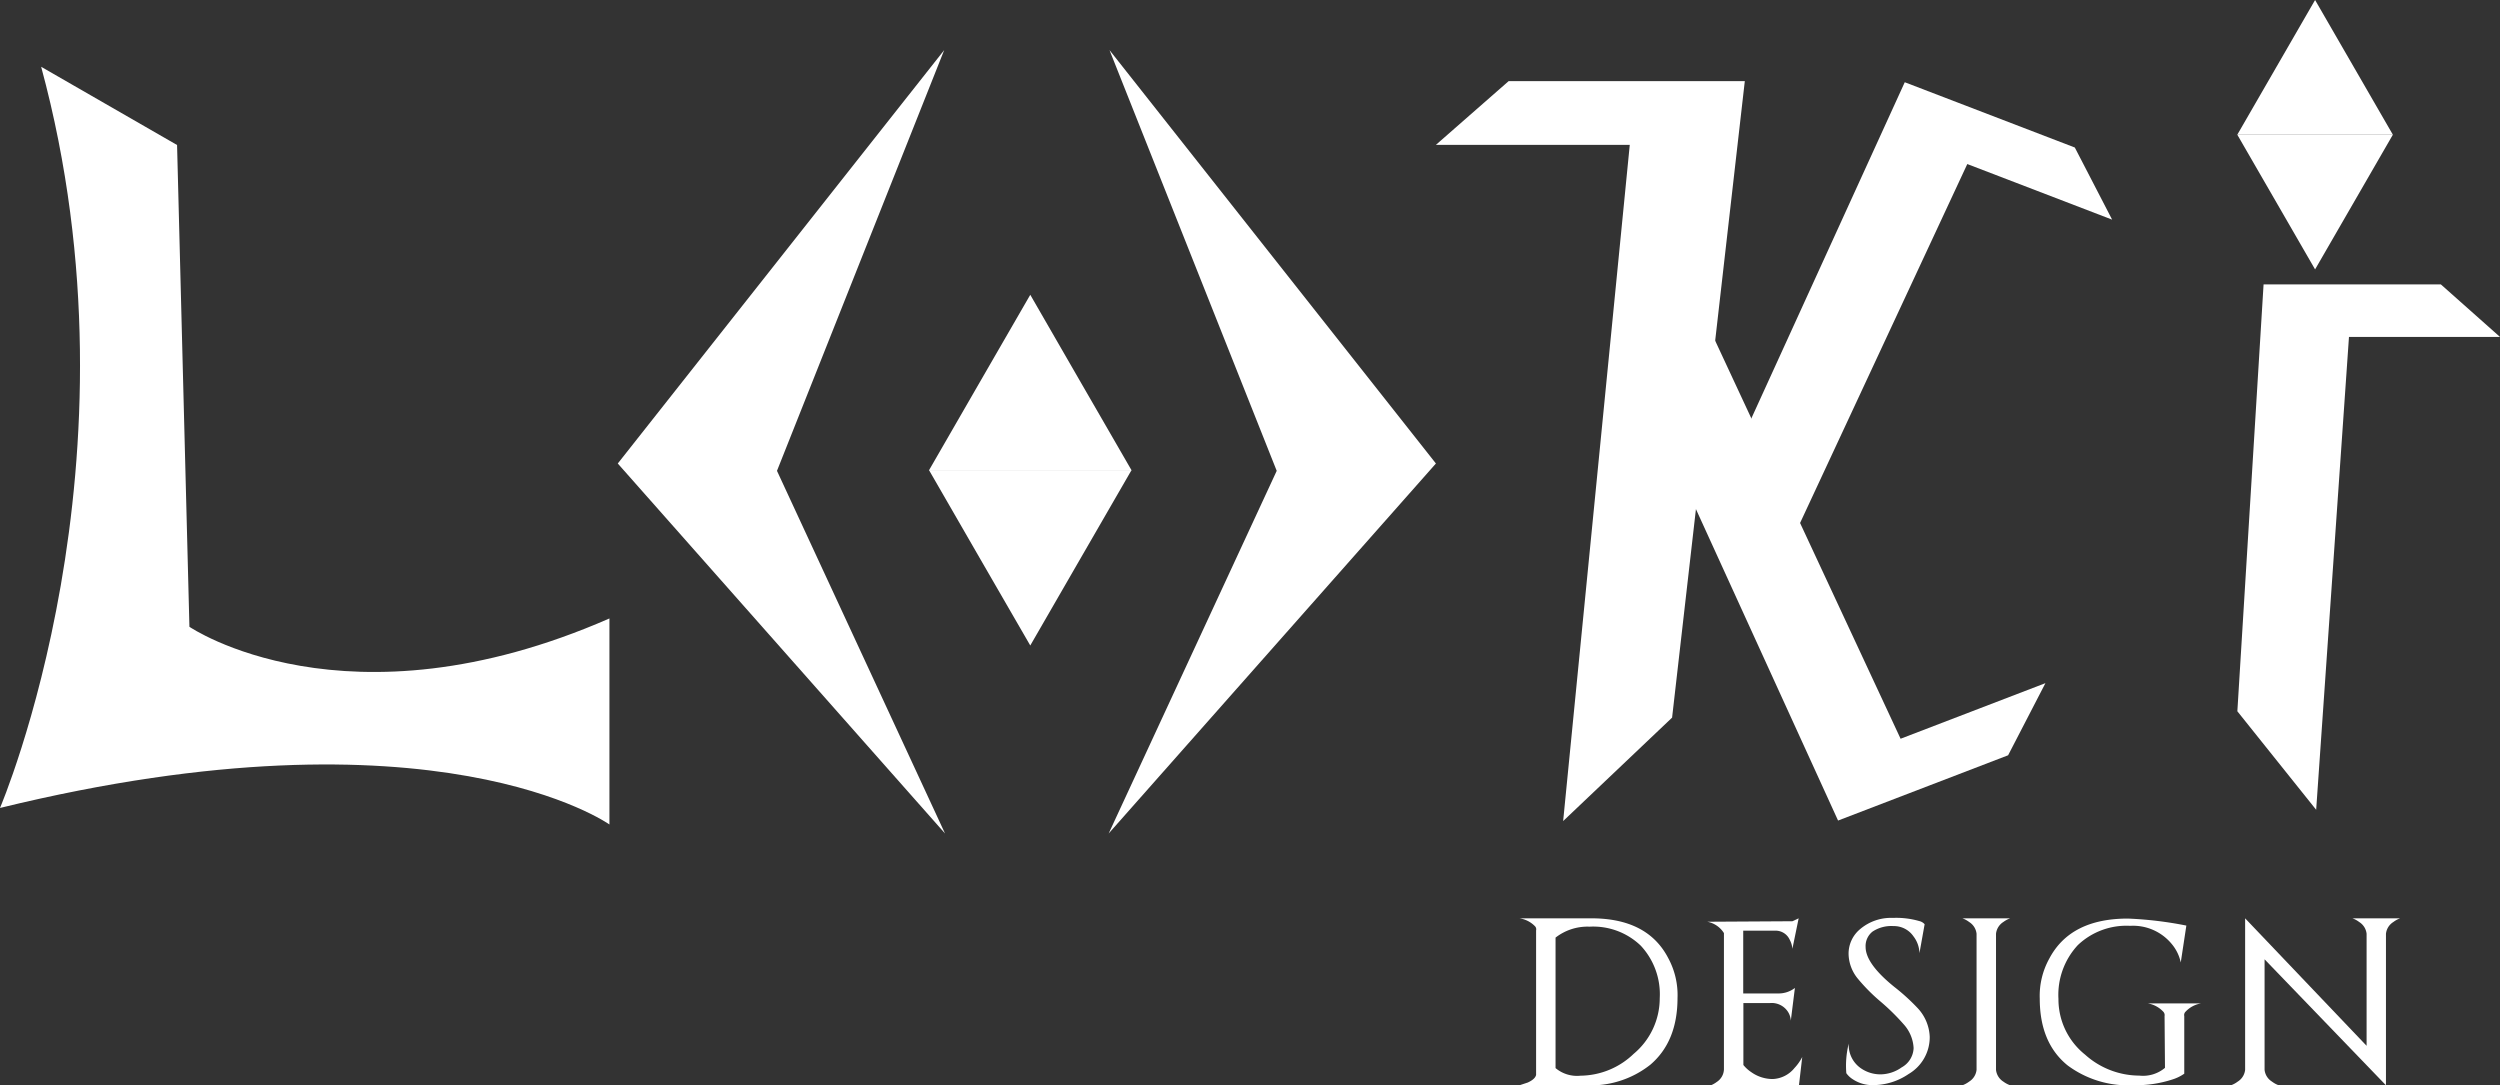 <svg xmlns="http://www.w3.org/2000/svg" viewBox="0 0 299.46 130"><rect x="0" y="0" width="299.46" height="130" fill="#333333" stroke="none"/><defs><style>.cls-1{fill:#fff;}</style></defs><title>logo blancoRecurso 7</title><g id="Capa_2" data-name="Capa 2"><g id="Controles_bootstrap" data-name="Controles bootstrap"><polygon class="cls-1" points="268 85.2 277.44 97 281.37 40.36 299.46 40.36 292.38 34.07 271.14 34.07 268 85.2"/><polygon class="cls-1" points="277.31 0 281.97 8.07 286.63 16.14 277.31 16.14 267.99 16.14 272.65 8.07 277.31 0"/><polygon class="cls-1" points="277.31 32.27 281.97 24.2 286.63 16.13 277.31 16.13 267.99 16.13 272.65 24.2 277.31 32.27"/><polygon class="cls-1" points="132.9 6 172 55.52 132.8 99.84 152.93 56.4 132.9 6"/><polygon class="cls-1" points="113.1 6 74 55.52 113.2 99.84 93.07 56.4 113.1 6"/><polygon class="cls-1" points="123.41 35.31 129.47 45.82 135.54 56.33 123.41 56.33 111.28 56.33 117.34 45.82 123.41 35.31"/><polygon class="cls-1" points="123.41 77.32 129.47 66.82 135.54 56.31 123.41 56.31 111.28 56.31 117.34 66.82 123.41 77.32"/><path class="cls-1" d="M4.93,8l16.28,9.37,1.48,57.71s18.74,12.82,50.31-1V98.76S52.28,84,0,96.78C0,96.78,17.76,55.35,4.93,8Z"/><polygon class="cls-1" points="172 17.35 195.22 17.35 187.24 98.35 200.29 85.96 203.94 54.04 209 9.72 180.71 9.72 172 17.35"/><polygon class="cls-1" points="198.32 50.41 203.03 35.62 227.66 88.49 245.01 81.83 240.54 90.47 220.17 98.29 198.32 50.41"/><polyline class="cls-1" points="235.65 19.65 253 26.31 248.53 17.67 228.16 9.85 206.31 57.73 211.02 72.52 235.65 19.65"/><path class="cls-1" d="M190.62,110q6.74,0,9.21,4.77a9.28,9.28,0,0,1,1.11,4.77q0,5.22-3.26,8A11.5,11.5,0,0,1,190,130H182l1-.33q.88-.4,1-.91V111.45a.54.54,0,0,0-.14-.51A3.26,3.26,0,0,0,182,110Zm-1.29,18.85a9.3,9.3,0,0,0,6.36-2.62,8.67,8.67,0,0,0,3.12-6.66,8.53,8.53,0,0,0-2.28-6.3,8.21,8.21,0,0,0-6.12-2.27,6.24,6.24,0,0,0-4.08,1.31v15.63A4,4,0,0,0,189.33,128.85Z"/><path class="cls-1" d="M214.7,110.35l.75-.35-.75,3.65a2.72,2.72,0,0,0-.32-1.08,1.85,1.85,0,0,0-1.77-1.09h-3.8V119H213a3.19,3.19,0,0,0,2-.66l-.49,3.92a2.18,2.18,0,0,0-.34-1.06,2.32,2.32,0,0,0-2.15-1.05h-3.19v7.42a4.19,4.19,0,0,0,.92.84,4.43,4.43,0,0,0,2.59.84,3.53,3.53,0,0,0,2.61-1.32,5.76,5.76,0,0,0,.93-1.32l-.4,3.45H204.79a3.31,3.31,0,0,0,.85-.46,1.87,1.87,0,0,0,.86-1.51q0-1.39,0-16.32a3,3,0,0,0-2-1.36Z"/><path class="cls-1" d="M221.45,125a3.38,3.38,0,0,0,1.41,2.93,4.09,4.09,0,0,0,2.44.76,4.43,4.43,0,0,0,2.48-.83,2.76,2.76,0,0,0,1.44-2.32,4.58,4.58,0,0,0-1.15-2.8,26.69,26.69,0,0,0-2.8-2.76,21.76,21.76,0,0,1-2.74-2.76,4.81,4.81,0,0,1-1.1-2.94,3.82,3.82,0,0,1,1.4-3,5.72,5.72,0,0,1,3.92-1.33,9.9,9.9,0,0,1,3.15.38,1.19,1.19,0,0,1,.64.38l-.62,3.46a3.45,3.45,0,0,0-.71-2,2.84,2.84,0,0,0-2.4-1.24,4.07,4.07,0,0,0-2.51.66,2.2,2.2,0,0,0-.83,1.84q0,2,3.42,4.77a24.79,24.79,0,0,1,2.78,2.52,5.32,5.32,0,0,1,1.48,3.48,5.11,5.11,0,0,1-2.53,4.45,7.6,7.6,0,0,1-4.24,1.33,4.26,4.26,0,0,1-2.46-.71,2.73,2.73,0,0,1-.76-.72A10.91,10.91,0,0,1,221.45,125Z"/><path class="cls-1" d="M239.09,128.15a1.9,1.9,0,0,0,.88,1.41,3.17,3.17,0,0,0,.82.44h-5.73a3,3,0,0,0,.81-.44,1.89,1.89,0,0,0,.89-1.41V111.85a1.89,1.89,0,0,0-.89-1.41,3,3,0,0,0-.81-.44h5.73a3.17,3.17,0,0,0-.82.44,1.9,1.9,0,0,0-.88,1.41Z"/><path class="cls-1" d="M259.28,121.71a.59.59,0,0,0-.15-.52,3.28,3.28,0,0,0-1.87-1h6.4a3.28,3.28,0,0,0-1.87,1,.55.55,0,0,0-.15.52v6.9a5.17,5.17,0,0,1-1.41.69,14.14,14.14,0,0,1-4.7.69,12.12,12.12,0,0,1-7.86-2.37q-3.34-2.7-3.34-8a9.21,9.21,0,0,1,1.14-4.79q2.53-4.8,9.42-4.8a45,45,0,0,1,7,.84l-.67,4.42a5.09,5.09,0,0,0-1.06-2.19,6,6,0,0,0-5-2.2,8.43,8.43,0,0,0-6.27,2.31,8.75,8.75,0,0,0-2.32,6.45,8.47,8.47,0,0,0,3.18,6.66,9.76,9.76,0,0,0,6.5,2.52,4.09,4.09,0,0,0,3.08-.93Z"/><path class="cls-1" d="M287.5,110a3,3,0,0,0-.81.44,1.89,1.89,0,0,0-.89,1.41V130l-14.54-15.09v13.24a1.89,1.89,0,0,0,.89,1.41,3,3,0,0,0,.81.44h-5.73a3,3,0,0,0,.81-.44,1.89,1.89,0,0,0,.89-1.41V110l14.55,15.27V111.85a1.89,1.89,0,0,0-.89-1.41,3,3,0,0,0-.81-.44Z"/></g></g></svg>